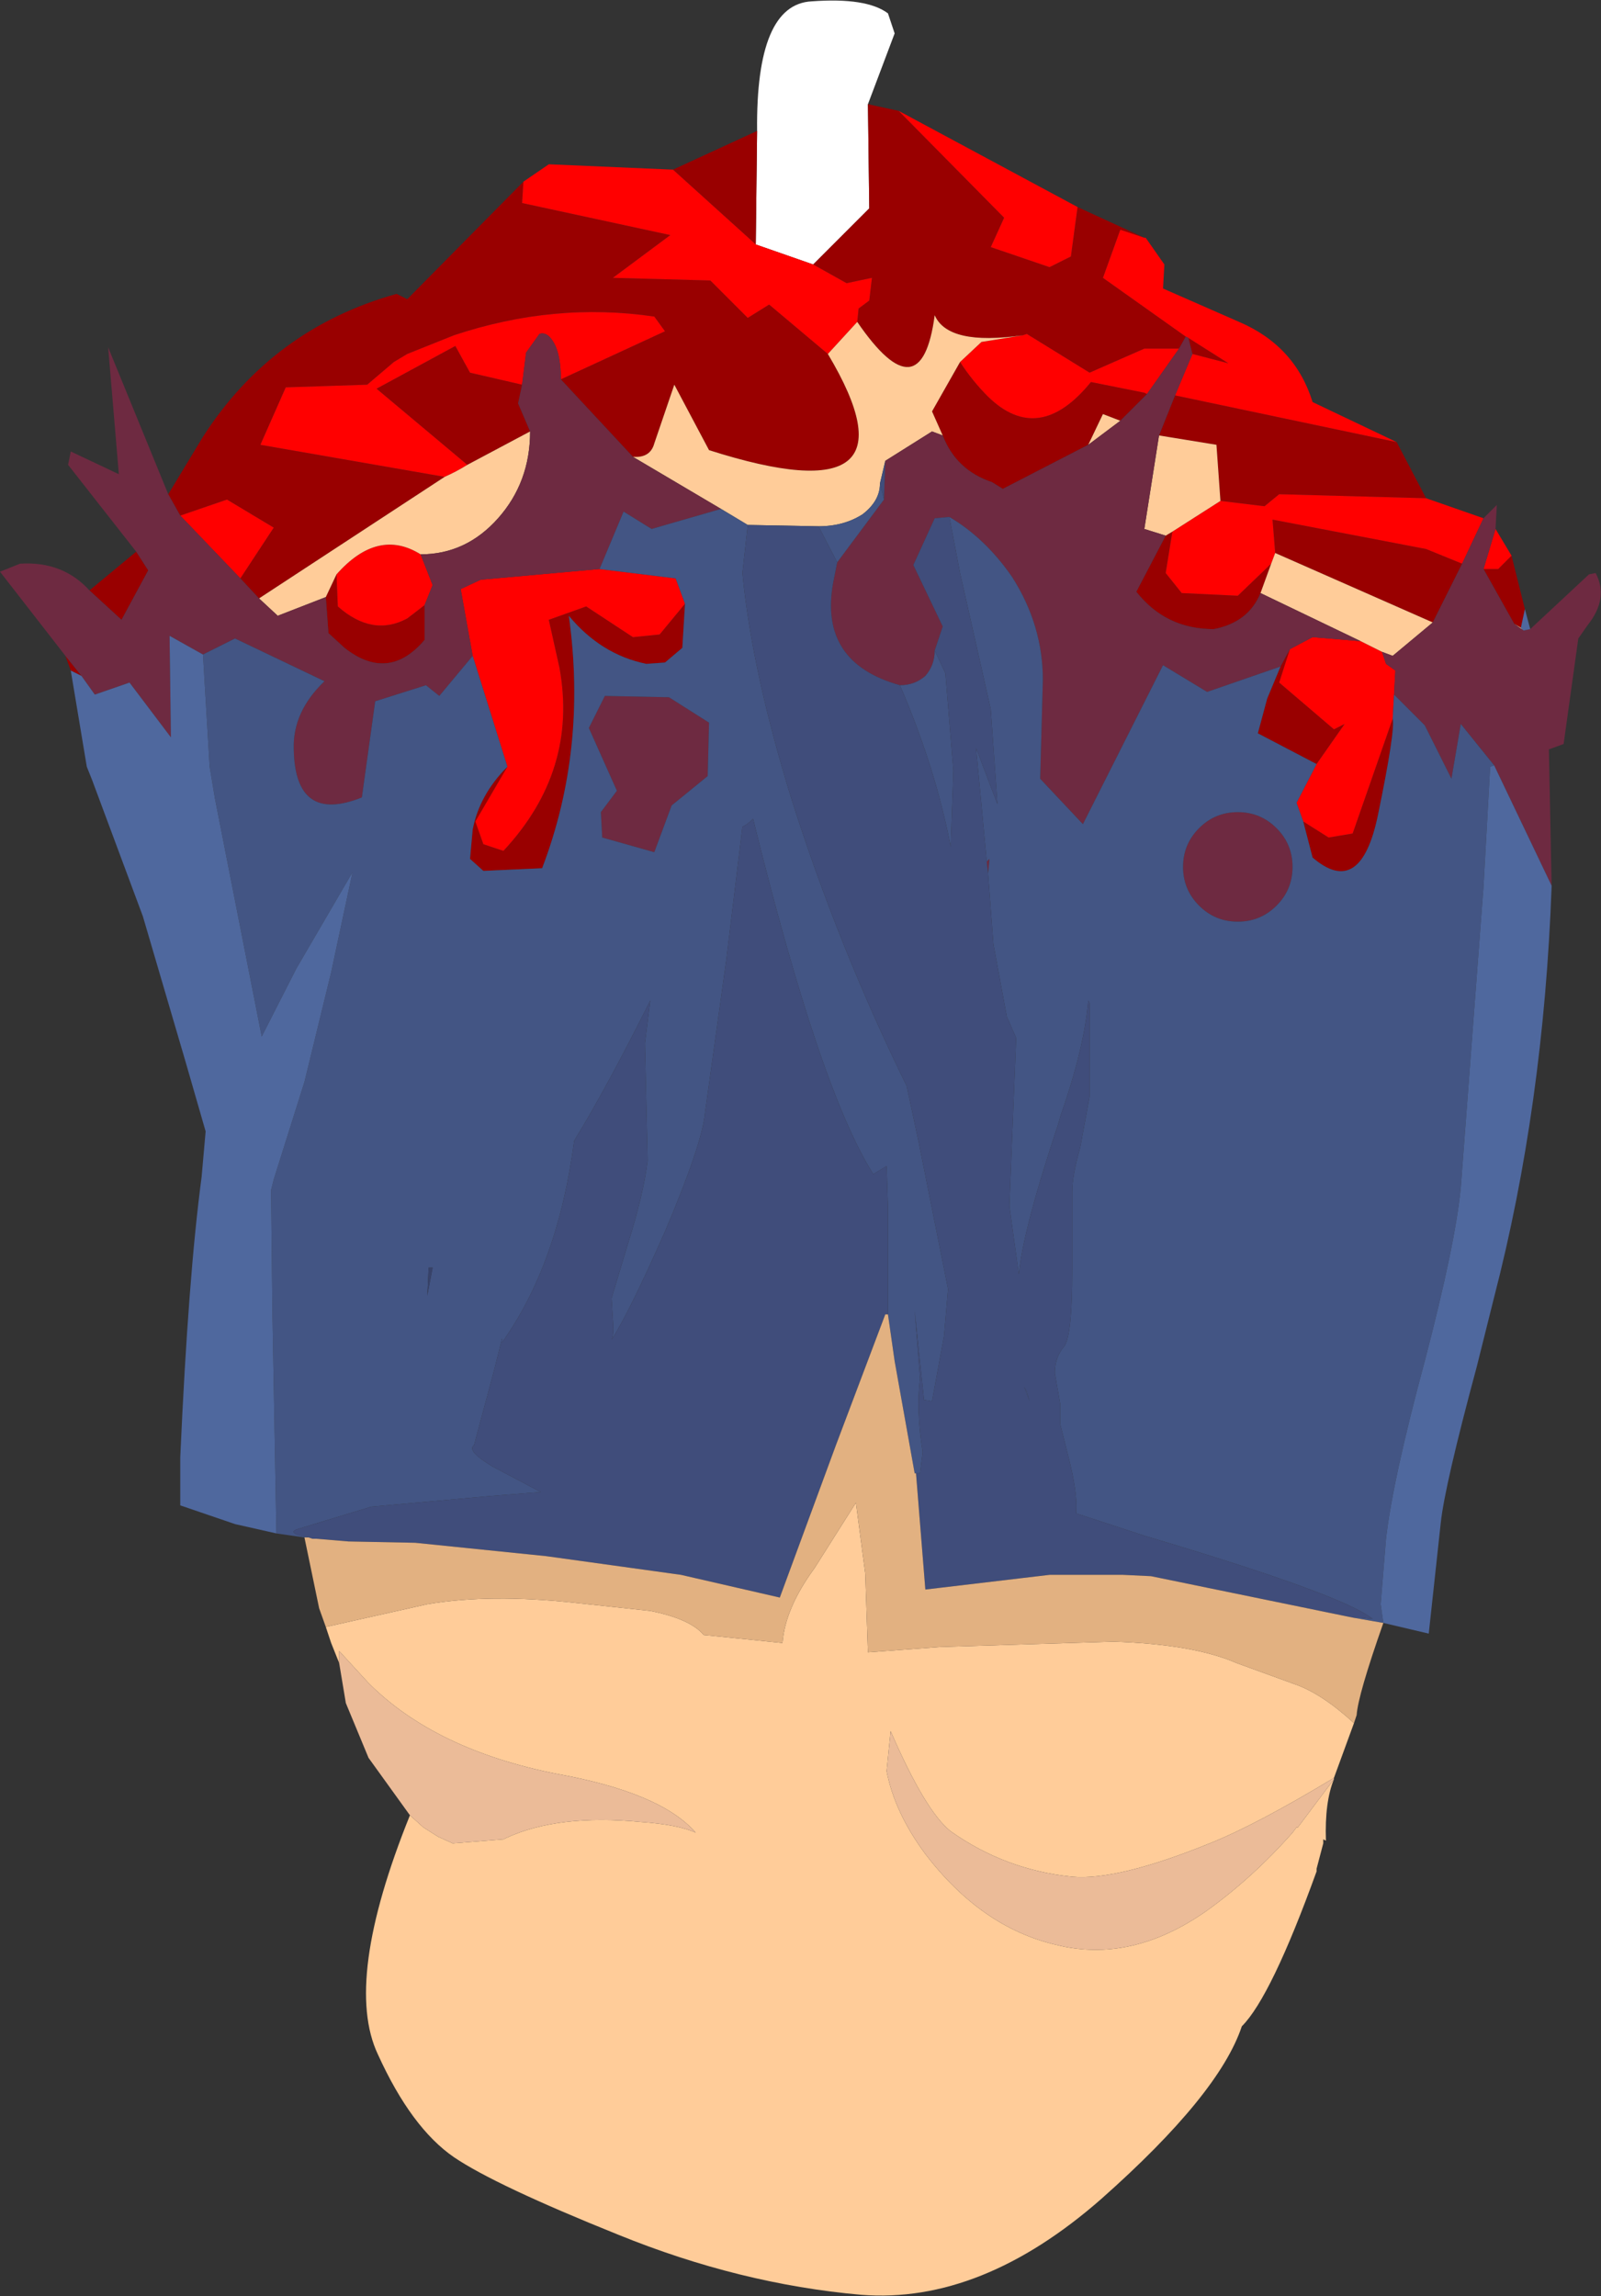 <?xml version="1.0" encoding="UTF-8" standalone="no"?>
<svg xmlns:ffdec="https://www.free-decompiler.com/flash" xmlns:xlink="http://www.w3.org/1999/xlink" ffdec:objectType="frame" height="85.95px" width="59.95px" xmlns="http://www.w3.org/2000/svg">
  <rect width="100%" height="100%" fill="#333333" stroke="none"/>
  <g transform="matrix(1.0, 0.0, 0.0, 1.0, 30.3, 41.65)">
    <use ffdec:characterId="2184" height="85.95" transform="matrix(1.0, 0.0, 0.0, 1.0, -30.3, -41.65)" width="59.95" xlink:href="#shape0"/>
  </g>
  <defs>
    <g id="shape0" transform="matrix(1.0, 0.0, 0.0, 1.0, 30.3, 41.65)">
      <path d="M-1.95 -36.75 Q-2.0 -41.5 0.1 -41.6 2.15 -41.75 2.95 -41.15 L3.2 -40.4 2.2 -37.75 2.25 -33.85 0.15 -31.75 -2.0 -32.5 -1.95 -36.75" fill="#ffffff" fill-rule="evenodd" stroke="none"/>
      <path d="M2.2 -37.75 L3.35 -37.5 7.3 -33.5 6.8 -32.4 9.0 -31.65 9.8 -32.05 10.05 -33.9 12.55 -32.75 11.65 -33.05 11.0 -31.25 14.1 -29.05 13.85 -28.6 12.55 -28.6 10.5 -27.7 8.15 -29.15 8.0 -29.1 Q5.2 -28.7 4.7 -29.85 4.2 -26.1 1.8 -29.6 L1.85 -30.1 2.25 -30.4 2.35 -31.25 1.4 -31.05 0.15 -31.75 2.25 -33.85 2.2 -37.75 M22.0 -25.1 L23.1 -23.0 17.6 -23.15 17.05 -22.7 15.4 -22.9 15.25 -25.0 13.1 -25.35 13.7 -26.85 22.0 -25.1 M26.3 -20.85 L26.8 -18.85 26.65 -18.15 26.4 -18.3 25.25 -20.35 25.8 -20.35 26.3 -20.85 M-27.65 -16.55 L-27.85 -17.1 -27.25 -16.35 -27.65 -16.55 M-26.95 -19.55 L-25.2 -21.0 -24.75 -20.3 -25.75 -18.45 -26.95 -19.55 M-24.0 -23.15 L-22.7 -25.3 Q-20.1 -29.35 -15.45 -30.65 L-15.05 -30.45 -10.7 -34.85 -10.75 -34.05 -5.2 -32.85 -7.35 -31.25 -3.7 -31.15 -2.3 -29.75 -1.5 -30.25 0.7 -28.4 Q4.4 -22.2 -3.75 -24.8 L-5.05 -27.25 -5.8 -25.05 Q-5.95 -24.5 -6.6 -24.55 L-9.3 -27.45 -5.4 -29.25 -5.8 -29.8 Q-9.55 -30.35 -13.3 -29.1 L-15.05 -28.4 -15.55 -28.1 -16.55 -27.25 -19.6 -27.15 -20.55 -25.0 -13.65 -23.8 -20.6 -19.25 -21.3 -20.0 -20.05 -21.9 -21.8 -22.95 -23.55 -22.35 -24.0 -23.15 M-5.1 -35.3 L-1.95 -36.75 -2.0 -32.5 -5.1 -35.3 M5.0 -25.35 L4.6 -26.25 5.65 -28.1 Q6.1 -27.4 6.7 -26.8 8.6 -24.95 10.55 -27.35 L12.55 -26.95 12.65 -26.9 11.65 -25.9 11.0 -26.15 10.45 -25.0 7.25 -23.35 6.85 -23.6 Q5.5 -24.05 5.0 -25.35 M14.2 -29.0 L15.7 -28.05 14.35 -28.4 14.2 -29.0 M13.6 -21.75 L13.35 -20.2 13.95 -19.45 16.05 -19.35 17.3 -20.55 16.9 -19.45 Q16.45 -18.35 15.15 -18.1 13.35 -18.1 12.25 -19.5 L13.35 -21.6 13.6 -21.75 M17.45 -20.95 L17.35 -22.2 23.1 -21.1 24.45 -20.55 23.35 -18.35 17.45 -20.95 M17.65 -16.7 L18.0 -17.35 17.6 -16.1 19.65 -14.35 20.05 -14.55 19.0 -13.05 16.8 -14.2 17.15 -15.5 17.65 -16.7 M21.85 -14.75 Q21.95 -14.3 21.3 -11.15 20.65 -8.0 18.85 -9.55 L18.5 -10.9 19.45 -10.3 20.35 -10.45 21.85 -14.75 M-12.8 -24.25 L-16.2 -27.1 -13.25 -28.7 -12.7 -27.7 -10.75 -27.25 -10.9 -26.55 -10.45 -25.5 -12.8 -24.25 M-11.3 -12.95 L-12.5 -10.9 -12.2 -10.05 -11.45 -9.8 Q-8.65 -12.8 -9.35 -16.65 L-9.75 -18.45 -8.35 -18.95 -6.6 -17.8 -5.6 -17.9 -4.65 -19.05 -4.75 -17.4 -5.4 -16.85 -6.1 -16.8 Q-7.8 -17.15 -9.0 -18.6 -8.3 -13.6 -10.0 -9.15 L-12.2 -9.05 -12.7 -9.5 -12.6 -10.6 Q-12.35 -11.9 -11.3 -12.95 M-14.4 -19.0 L-14.4 -17.7 Q-15.75 -16.1 -17.4 -17.4 L-18.0 -17.95 -18.1 -19.3 -17.7 -20.15 -17.65 -18.95 Q-16.35 -17.8 -15.05 -18.5 L-14.4 -19.0" fill="#990000" fill-rule="evenodd" stroke="none"/>
      <path d="M3.35 -37.5 L10.05 -33.9 9.8 -32.05 9.0 -31.65 6.8 -32.4 7.3 -33.5 3.35 -37.5 M12.55 -32.75 L12.6 -32.75 13.3 -31.75 13.25 -30.85 16.1 -29.6 Q18.2 -28.7 18.85 -26.6 L22.0 -25.1 13.7 -26.85 14.35 -28.4 15.7 -28.05 14.2 -29.0 14.1 -29.05 11.0 -31.25 11.65 -33.05 12.55 -32.75 M23.1 -23.0 L25.25 -22.25 24.45 -20.55 23.1 -21.1 17.35 -22.2 17.45 -20.95 17.3 -20.55 16.05 -19.35 13.95 -19.45 13.35 -20.2 13.6 -21.75 15.4 -22.9 17.05 -22.7 17.6 -23.15 23.1 -23.0 M25.7 -21.85 L26.3 -20.85 25.8 -20.35 25.25 -20.35 25.7 -21.85 M-10.7 -34.85 L-9.75 -35.5 -5.1 -35.3 -2.0 -32.5 0.15 -31.75 1.4 -31.05 2.35 -31.25 2.25 -30.4 1.85 -30.1 1.8 -29.6 0.7 -28.4 -1.5 -30.25 -2.3 -29.75 -3.7 -31.15 -7.35 -31.25 -5.2 -32.85 -10.75 -34.05 -10.7 -34.85 M5.65 -28.1 L6.45 -28.85 8.0 -29.1 8.15 -29.15 10.5 -27.7 12.55 -28.6 13.85 -28.6 12.65 -26.9 12.55 -26.95 10.55 -27.35 Q8.6 -24.95 6.7 -26.8 6.1 -27.4 5.65 -28.1 M18.0 -17.35 L18.85 -17.8 20.65 -17.65 21.45 -17.25 21.6 -16.8 21.95 -16.55 21.9 -15.65 21.85 -14.75 20.35 -10.45 19.45 -10.3 18.5 -10.9 18.25 -11.6 19.0 -13.05 20.05 -14.55 19.65 -14.35 17.6 -16.1 18.0 -17.35 M-13.65 -23.8 L-20.55 -25.0 -19.6 -27.15 -16.55 -27.25 -15.55 -28.1 -15.05 -28.4 -13.3 -29.1 Q-9.55 -30.35 -5.8 -29.8 L-5.4 -29.25 -9.3 -27.45 Q-9.3 -28.35 -9.55 -28.8 -9.8 -29.25 -10.1 -29.15 L-10.6 -28.45 -10.75 -27.25 -12.7 -27.7 -13.25 -28.7 -16.2 -27.1 -12.8 -24.25 Q-13.2 -24.0 -13.65 -23.8 M-21.3 -20.0 L-23.55 -22.35 -21.8 -22.95 -20.05 -21.9 -21.3 -20.0 M-12.6 -17.1 L-13.05 -19.6 -12.3 -19.95 -7.85 -20.35 -5.0 -20.0 -4.65 -19.05 -5.6 -17.9 -6.6 -17.8 -8.35 -18.95 -9.75 -18.45 -9.35 -16.65 Q-8.65 -12.8 -11.45 -9.8 L-12.2 -10.05 -12.5 -10.9 -11.3 -12.95 -12.6 -17.1 M-14.55 -20.9 L-14.1 -19.75 -14.4 -19.0 -15.05 -18.5 Q-16.35 -17.8 -17.65 -18.95 L-17.7 -20.15 Q-16.15 -21.9 -14.55 -20.9" fill="#ff0000" fill-rule="evenodd" stroke="none"/>
      <path d="M20.4 22.85 L19.65 24.9 Q16.75 26.65 15.0 27.35 11.55 28.75 9.85 28.6 7.35 28.35 5.3 26.9 4.35 26.15 3.05 23.15 L2.9 24.65 Q3.2 26.2 4.35 27.75 6.45 30.5 9.25 31.15 12.05 31.85 14.85 29.9 16.6 28.65 18.1 26.95 L18.25 26.75 18.3 26.75 19.65 24.95 Q19.3 25.8 19.35 27.25 L19.25 27.2 19.25 27.35 19.0 28.3 19.0 28.4 Q17.3 33.1 16.2 34.2 15.35 36.75 10.95 40.65 6.45 44.6 1.95 44.25 -2.6 43.85 -7.15 42.0 -11.75 40.15 -13.3 39.1 -14.9 38.0 -16.15 35.25 -17.45 32.5 -14.95 26.3 L-14.45 26.75 -13.9 27.1 -13.35 27.35 -11.45 27.2 -11.35 27.15 Q-9.4 26.25 -6.3 26.55 -4.9 26.65 -4.25 26.95 -5.55 25.45 -9.45 24.75 -14.0 23.85 -16.5 21.35 L-17.6 20.15 -17.6 20.6 -17.9 19.85 -18.1 19.25 -14.3 18.4 Q-11.95 18.0 -8.75 18.35 L-5.95 18.65 Q-4.45 18.95 -3.95 19.55 L-1.0 19.85 Q-0.9 18.55 0.2 17.05 L1.75 14.6 2.1 17.25 2.2 20.2 4.9 20.0 11.4 19.8 Q14.4 19.9 16.0 20.6 L18.2 21.4 Q19.2 21.75 20.4 22.85 M5.65 -28.1 L4.6 -26.25 5.0 -25.35 4.6 -25.5 2.85 -24.4 2.65 -23.55 Q2.65 -22.9 2.0 -22.4 1.3 -21.95 0.35 -21.95 L-2.3 -22.0 -3.3 -22.6 -6.6 -24.55 Q-5.95 -24.5 -5.8 -25.05 L-5.05 -27.25 -3.75 -24.8 Q4.4 -22.2 0.7 -28.4 L1.8 -29.6 Q4.2 -26.1 4.7 -29.85 5.2 -28.7 8.0 -29.1 L6.45 -28.85 5.65 -28.1 M10.45 -25.0 L11.0 -26.15 11.65 -25.9 10.45 -25.0 M13.1 -25.35 L15.25 -25.0 15.4 -22.9 13.6 -21.75 13.35 -21.6 12.55 -21.85 13.1 -25.35 M16.9 -19.45 L17.3 -20.55 17.45 -20.95 23.35 -18.35 21.85 -17.1 21.45 -17.25 20.65 -17.65 16.9 -19.45 M26.4 -18.3 L26.65 -18.15 26.75 -18.05 26.4 -18.3 M-13.65 -23.8 Q-13.2 -24.0 -12.8 -24.25 L-10.45 -25.5 Q-10.45 -23.6 -11.65 -22.25 -12.85 -20.9 -14.55 -20.9 -16.15 -21.9 -17.7 -20.15 L-18.1 -19.3 -19.9 -18.6 -20.6 -19.25 -13.65 -23.8" fill="#ffcc99" fill-rule="evenodd" stroke="none"/>
      <path d="M25.25 -22.25 L25.75 -22.75 25.7 -21.85 25.25 -20.35 26.4 -18.3 26.75 -18.05 27.0 -18.1 29.2 -20.15 29.45 -20.2 Q29.95 -19.25 29.15 -18.25 L28.8 -17.75 28.25 -13.8 27.7 -13.6 27.8 -8.5 25.65 -13.0 24.4 -14.55 24.05 -12.5 23.05 -14.5 21.9 -15.65 21.95 -16.55 21.6 -16.8 21.45 -17.25 21.85 -17.1 23.35 -18.35 24.45 -20.55 25.25 -22.25 M-27.85 -17.1 L-30.3 -20.25 -29.55 -20.55 Q-27.95 -20.65 -26.95 -19.55 L-25.75 -18.45 -24.75 -20.3 -25.2 -21.0 -27.75 -24.25 -27.65 -24.75 -25.85 -23.9 -26.25 -28.65 -24.0 -23.15 -23.55 -22.35 -21.3 -20.0 -20.6 -19.25 -19.9 -18.6 -18.1 -19.3 -18.0 -17.95 -17.4 -17.4 Q-15.75 -16.1 -14.4 -17.7 L-14.4 -19.0 -14.1 -19.75 -14.55 -20.9 Q-12.85 -20.9 -11.65 -22.25 -10.45 -23.6 -10.45 -25.5 L-10.9 -26.55 -10.75 -27.25 -10.6 -28.45 -10.1 -29.15 Q-9.8 -29.25 -9.55 -28.8 -9.3 -28.35 -9.3 -27.45 L-6.6 -24.55 -3.3 -22.6 -5.9 -21.85 -6.95 -22.5 -7.85 -20.35 -12.3 -19.95 -13.05 -19.6 -12.6 -17.1 -13.85 -15.6 -14.35 -16.0 -16.25 -15.4 -16.75 -11.8 Q-19.25 -10.8 -19.3 -13.6 -19.35 -15.0 -18.15 -16.15 L-21.5 -17.75 -22.7 -17.15 -23.95 -17.85 -23.9 -14.05 -25.45 -16.1 -26.75 -15.65 -27.25 -16.35 -27.85 -17.1 M2.85 -24.4 L4.6 -25.5 5.0 -25.35 Q5.5 -24.05 6.85 -23.6 L7.25 -23.35 10.45 -25.0 11.65 -25.9 12.65 -26.9 13.85 -28.6 14.1 -29.05 14.2 -29.0 14.35 -28.4 13.7 -26.85 13.1 -25.35 12.55 -21.85 13.35 -21.6 12.25 -19.5 Q13.35 -18.1 15.15 -18.1 16.45 -18.35 16.9 -19.45 L20.65 -17.65 18.85 -17.8 18.0 -17.35 17.65 -16.7 14.9 -15.75 13.25 -16.75 10.25 -10.8 8.65 -12.5 8.75 -16.2 Q8.75 -18.25 7.6 -20.05 6.6 -21.5 5.25 -22.3 L4.7 -22.25 3.9 -20.5 5.0 -18.2 4.7 -17.3 Q4.7 -16.75 4.35 -16.35 3.95 -16.0 3.4 -16.0 0.35 -16.85 0.9 -19.85 L1.05 -20.6 2.8 -22.95 2.85 -24.4 M6.7 -8.95 L6.65 -9.4 6.75 -9.5 6.7 -8.95 M17.5 -10.65 Q18.1 -10.05 18.1 -9.2 18.1 -8.35 17.5 -7.75 16.9 -7.15 16.05 -7.15 15.2 -7.15 14.6 -7.75 14.0 -8.35 14.0 -9.2 14.0 -10.05 14.6 -10.65 15.2 -11.25 16.05 -11.25 16.9 -11.25 17.5 -10.65 M-7.65 -15.6 L-5.25 -15.55 -3.75 -14.6 -3.8 -12.6 -5.15 -11.5 -5.8 -9.75 -7.75 -10.3 -7.8 -11.25 -7.2 -12.05 -8.25 -14.4 -7.65 -15.6" fill="#6e2a41" fill-rule="evenodd" stroke="none"/>
      <path d="M-18.9 15.9 L-19.95 15.75 -20.1 7.45 -20.15 2.9 -20.05 2.5 -18.9 -1.15 -17.9 -5.25 -17.1 -9.0 -19.2 -5.4 -20.5 -2.85 -22.25 -11.75 -22.45 -12.95 -22.7 -17.15 -21.5 -17.75 -18.15 -16.15 Q-19.35 -15.0 -19.3 -13.6 -19.25 -10.8 -16.75 -11.8 L-16.25 -15.4 -14.35 -16.0 -13.85 -15.6 -12.6 -17.1 -11.3 -12.95 Q-12.35 -11.9 -12.6 -10.6 L-12.7 -9.5 -12.2 -9.05 -10.0 -9.15 Q-8.3 -13.6 -9.0 -18.6 -7.8 -17.15 -6.1 -16.8 L-5.4 -16.85 -4.75 -17.4 -4.65 -19.05 -5.0 -20.0 -7.85 -20.35 -6.95 -22.5 -5.9 -21.85 -3.3 -22.6 -2.3 -22.0 -2.5 -20.2 Q-2.15 -16.55 -0.65 -11.7 1.1 -6.2 3.65 -1.0 L4.1 1.1 5.2 6.6 5.05 8.35 4.6 10.8 4.3 10.75 3.95 7.4 4.15 9.95 Q4.0 11.15 4.25 12.7 L4.15 13.5 4.0 13.5 3.95 13.5 3.2 9.3 2.95 7.55 2.95 5.25 2.95 3.5 2.9 2.0 2.4 2.3 Q0.4 -0.85 -2.1 -11.0 -2.3 -10.8 -2.5 -10.7 L-3.1 -5.75 -3.9 0.0 Q-4.0 1.15 -5.4 4.45 -6.75 7.5 -7.4 8.5 -7.3 8.3 -7.35 7.75 L-7.4 6.95 -6.8 4.95 Q-6.2 3.05 -6.05 1.8 L-6.15 -2.6 -5.95 -4.2 Q-7.6 -0.9 -8.8 1.05 -9.4 5.65 -11.5 8.6 L-11.5 8.45 -11.8 9.65 -12.55 12.45 Q-12.85 12.65 -11.85 13.25 L-10.05 14.2 -11.95 14.35 -16.4 14.75 -19.2 15.6 Q-19.55 15.75 -18.75 15.9 L-18.9 15.9 M0.35 -21.95 Q1.3 -21.95 2.0 -22.4 2.65 -22.9 2.65 -23.55 L2.8 -22.95 1.05 -20.6 0.35 -21.95 M5.25 -22.3 Q6.6 -21.5 7.6 -20.05 8.75 -18.25 8.75 -16.2 L8.65 -12.5 10.25 -10.8 13.25 -16.75 14.9 -15.75 17.65 -16.7 17.15 -15.5 16.8 -14.2 19.0 -13.05 18.25 -11.6 18.5 -10.9 18.85 -9.55 Q20.65 -8.0 21.3 -11.15 21.95 -14.3 21.85 -14.75 L21.9 -15.65 23.05 -14.5 24.05 -12.5 24.4 -14.55 25.65 -13.0 25.5 -12.95 25.25 -8.45 24.4 2.8 Q24.2 4.9 23.05 9.3 21.85 13.75 21.6 15.95 L21.4 18.4 21.5 19.1 20.35 18.9 20.65 18.9 21.1 18.95 Q20.0 18.05 12.6 15.85 L10.0 15.0 10.0 14.95 Q10.05 14.2 9.7 12.85 L9.4 11.65 9.4 10.9 9.2 9.75 Q9.2 9.15 9.55 8.75 9.85 8.35 9.85 5.9 L9.85 2.95 Q9.85 2.35 10.15 1.3 L10.5 -0.6 10.5 -4.1 10.45 -4.2 Q10.3 -2.4 9.4 0.15 L9.35 0.35 Q8.0 4.4 7.85 6.05 L7.5 3.5 7.5 3.45 7.75 -2.8 7.4 -3.6 6.9 -6.3 6.7 -8.95 6.75 -9.5 6.65 -9.4 6.25 -13.65 6.8 -12.2 7.05 -11.55 6.8 -15.1 5.65 -20.2 5.25 -22.3 M4.7 -17.3 L5.1 -16.45 5.4 -12.8 5.3 -9.95 Q4.75 -12.85 3.4 -16.0 3.95 -16.0 4.35 -16.35 4.7 -16.75 4.7 -17.3 M17.5 -10.65 Q16.9 -11.25 16.05 -11.25 15.2 -11.25 14.6 -10.65 14.0 -10.05 14.0 -9.2 14.0 -8.35 14.6 -7.75 15.2 -7.15 16.05 -7.15 16.9 -7.15 17.5 -7.75 18.1 -8.35 18.1 -9.2 18.1 -10.05 17.5 -10.65 M8.25 10.8 L8.05 10.25 8.15 10.45 8.25 10.8 M-7.65 -15.6 L-8.25 -14.4 -7.2 -12.05 -7.8 -11.25 -7.75 -10.3 -5.8 -9.75 -5.15 -11.5 -3.8 -12.6 -3.75 -14.6 -5.25 -15.55 -7.65 -15.6 M-14.1 5.8 L-14.25 5.8 -14.3 6.85 -14.1 5.8" fill="#435584" fill-rule="evenodd" stroke="none"/>
      <path d="M-2.3 -22.0 L0.35 -21.95 1.05 -20.6 0.9 -19.85 Q0.35 -16.85 3.4 -16.0 4.75 -12.85 5.3 -9.95 L5.4 -12.8 5.1 -16.45 4.7 -17.3 5.0 -18.2 3.9 -20.5 4.7 -22.25 5.25 -22.3 5.65 -20.2 6.8 -15.1 7.05 -11.55 6.8 -12.2 6.25 -13.65 6.65 -9.4 6.7 -8.95 6.9 -6.3 7.4 -3.6 7.75 -2.8 7.5 3.45 7.5 3.5 7.85 6.05 Q8.0 4.4 9.35 0.35 L9.4 0.15 Q10.3 -2.4 10.45 -4.2 L10.5 -4.1 10.5 -0.6 10.15 1.3 Q9.85 2.35 9.85 2.95 L9.85 5.9 Q9.85 8.35 9.55 8.75 9.2 9.15 9.2 9.75 L9.4 10.9 9.4 11.65 9.7 12.85 Q10.05 14.2 10.0 14.95 L10.0 15.0 12.6 15.85 Q20.0 18.05 21.1 18.95 L20.65 18.9 20.35 18.9 12.8 17.35 11.75 17.3 9.0 17.3 4.35 17.85 4.0 13.5 4.15 13.5 4.25 12.7 Q4.0 11.15 4.15 9.95 L3.95 7.4 4.3 10.75 4.6 10.8 5.05 8.35 5.2 6.6 4.1 1.1 3.65 -1.0 Q1.1 -6.2 -0.65 -11.7 -2.15 -16.55 -2.5 -20.2 L-2.3 -22.0 M2.65 -23.55 L2.85 -24.4 2.8 -22.95 2.65 -23.55 M-18.75 15.9 Q-19.55 15.75 -19.2 15.6 L-16.4 14.75 -11.95 14.35 -10.05 14.2 -11.85 13.25 Q-12.85 12.65 -12.55 12.45 L-11.8 9.65 -11.5 8.45 -11.5 8.6 Q-9.4 5.65 -8.8 1.05 -7.6 -0.9 -5.95 -4.2 L-6.15 -2.6 -6.05 1.8 Q-6.2 3.05 -6.8 4.95 L-7.4 6.95 -7.35 7.75 Q-7.3 8.3 -7.4 8.5 -6.75 7.5 -5.4 4.45 -4.0 1.15 -3.9 0.0 L-3.1 -5.75 -2.5 -10.7 Q-2.3 -10.8 -2.1 -11.0 0.4 -0.85 2.4 2.3 L2.9 2.0 2.95 3.5 2.95 5.25 2.95 7.55 2.85 7.55 1.0 12.45 -1.1 18.15 -4.8 17.3 -9.85 16.6 -14.75 16.1 -17.25 16.05 -18.45 15.95 -18.6 15.95 -18.75 15.9 M8.25 10.8 L8.15 10.45 8.05 10.25 8.25 10.8" fill="#404d7b" fill-rule="evenodd" stroke="none"/>
      <path d="M26.8 -18.85 L27.0 -18.1 26.75 -18.05 26.65 -18.15 26.8 -18.85 M27.8 -8.5 L27.8 -8.45 Q27.5 -0.25 25.65 6.9 L25.0 9.5 Q23.8 13.95 23.65 15.35 L23.2 19.5 21.5 19.1 21.4 18.4 21.6 15.95 Q21.85 13.75 23.05 9.3 24.2 4.9 24.4 2.8 L25.25 -8.45 25.5 -12.95 25.65 -13.0 27.8 -8.5 M-19.95 15.75 L-21.5 15.4 -23.55 14.7 -23.55 12.9 Q-23.25 6.15 -22.75 2.4 L-22.6 0.7 -23.35 -1.9 -24.95 -7.35 -26.85 -12.45 -27.05 -12.95 -27.65 -16.55 -27.25 -16.35 -26.75 -15.65 -25.45 -16.1 -23.9 -14.05 -23.95 -17.85 -22.7 -17.15 -22.45 -12.95 -22.25 -11.75 -20.5 -2.85 -19.2 -5.4 -17.1 -9.0 -17.9 -5.25 -18.9 -1.15 -20.05 2.5 -20.15 2.9 -20.1 7.45 -19.95 15.75" fill="#4f689e" fill-rule="evenodd" stroke="none"/>
      <path d="M21.5 19.1 Q20.55 21.8 20.5 22.55 L20.4 22.85 Q19.2 21.75 18.2 21.4 L16.0 20.6 Q14.4 19.9 11.4 19.8 L4.9 20.0 2.2 20.2 2.1 17.25 1.75 14.6 0.2 17.05 Q-0.9 18.55 -1.0 19.85 L-3.95 19.55 Q-4.45 18.95 -5.95 18.65 L-8.75 18.35 Q-11.95 18.0 -14.3 18.4 L-18.1 19.25 -18.35 18.55 -18.9 15.9 -18.75 15.9 -18.6 15.95 -18.45 15.95 -17.25 16.05 -14.75 16.1 -9.85 16.6 -4.8 17.3 -1.1 18.15 1.0 12.45 2.85 7.55 2.95 7.55 3.2 9.3 3.95 13.5 4.0 13.5 4.35 17.85 9.0 17.3 11.75 17.3 12.8 17.35 20.35 18.9 21.5 19.1" fill="#e2b181" fill-rule="evenodd" stroke="none"/>
      <path d="M19.65 24.9 L19.65 24.95 18.3 26.75 18.25 26.75 18.1 26.95 Q16.6 28.65 14.85 29.9 12.05 31.85 9.25 31.15 6.45 30.5 4.35 27.75 3.2 26.2 2.9 24.65 L3.05 23.15 Q4.35 26.15 5.3 26.9 7.35 28.35 9.85 28.6 11.55 28.75 15.0 27.35 16.75 26.65 19.65 24.9 M-14.95 26.3 L-16.5 24.15 -17.35 22.1 -17.6 20.6 -17.6 20.15 -16.5 21.35 Q-14.0 23.85 -9.45 24.75 -5.55 25.45 -4.25 26.95 -4.9 26.65 -6.3 26.55 -9.4 26.25 -11.35 27.15 L-11.45 27.2 -13.35 27.35 -13.9 27.1 -14.45 26.75 -14.95 26.3" fill="#ebbb98" fill-rule="evenodd" stroke="none"/>
      <path d="M-14.1 5.8 L-14.3 6.85 -14.25 5.8 -14.1 5.8" fill="#37426a" fill-rule="evenodd" stroke="none"/>
    </g>
  </defs>
</svg>
